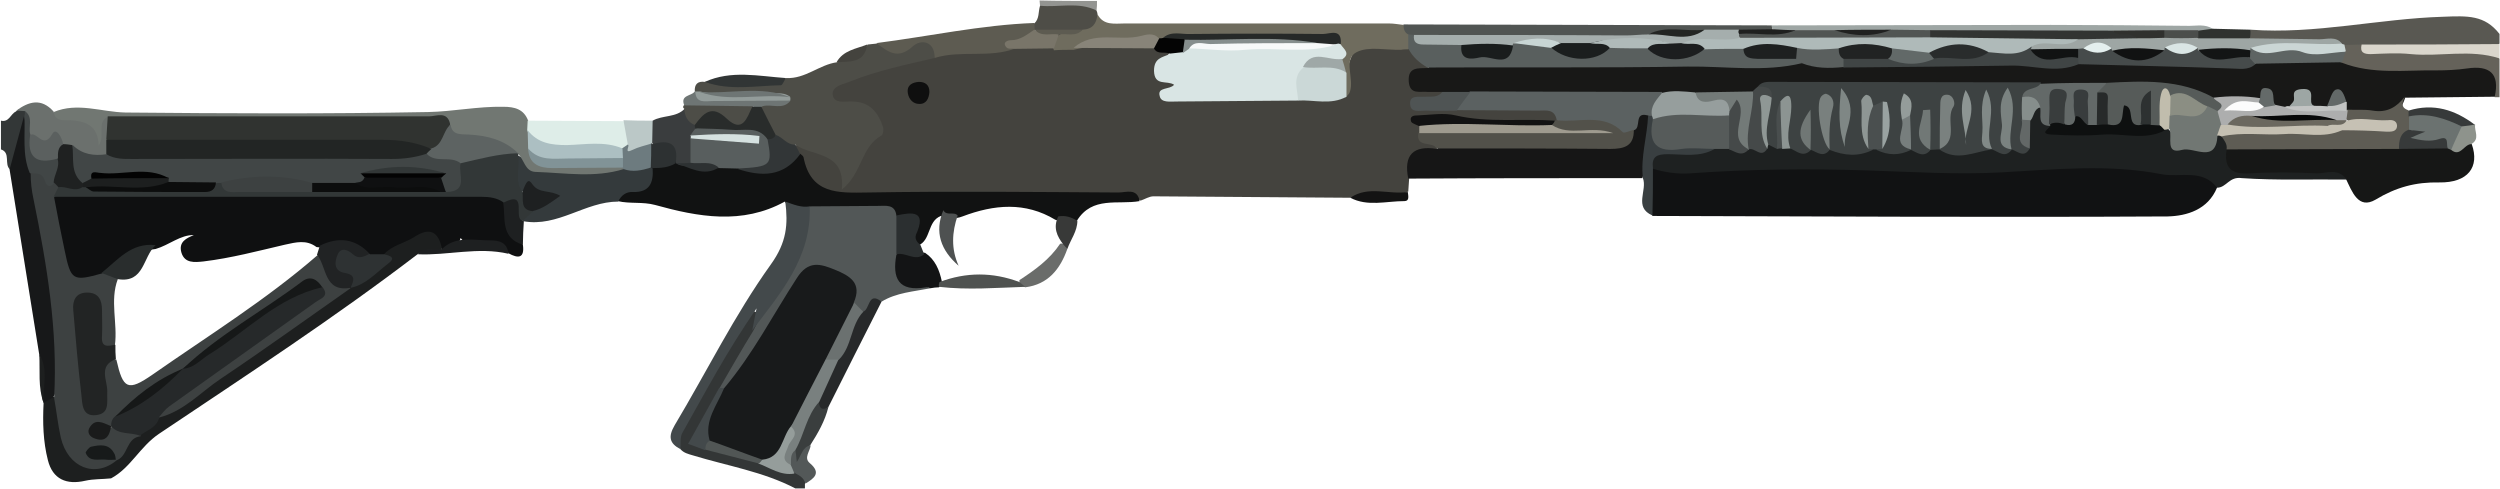 <?xml version="1.0" encoding="utf-8"?>
<!-- Generator: Adobe Illustrator 25.0.0, SVG Export Plug-In . SVG Version: 6.00 Build 0)  -->
<svg version="1.1" xmlns="http://www.w3.org/2000/svg" xmlns:xlink="http://www.w3.org/1999/xlink" x="0px" y="0px"
	 viewBox="0 0 522.1 102.1" style="enable-background:new 0 0 522.1 102.1;" xml:space="preserve">
<style type="text/css">
	.st0{display:none;}
	.st1{display:inline;stroke:#FFFFFF;stroke-miterlimit:10;}
	.st2{fill:#595852;}
	.st3{fill:#65625A;}
	.st4{fill:#333636;}
	.st5{fill:#DAD6CC;}
	.st6{fill:#333737;}
	.st7{fill:#939491;}
	.st8{fill:#44433E;}
	.st9{fill:#111213;}
	.st10{fill:#181817;}
	.st11{fill:#1E2121;}
	.st12{fill:#111212;}
	.st13{fill:#525757;}
	.st14{fill:#161716;}
	.st15{fill:#161616;}
	.st16{fill:#5E5C54;}
	.st17{fill:#27292A;}
	.st18{fill:#131415;}
	.st19{fill:#393F41;}
	.st20{fill:#3A3E3E;}
	.st21{fill:#373A3A;}
	.st22{fill:#131313;}
	.st23{fill:#535858;}
	.st24{fill:#8E938C;}
	.st25{fill:#6A6C6A;}
	.st26{fill:#4F5250;}
	.st27{fill:#383938;}
	.st28{fill:#0F1011;}
	.st29{fill:#1D1F1F;}
	.st30{fill:#43494B;}
	.st31{fill:#343A3C;}
	.st32{fill:#1E2021;}
	.st33{fill:#4D4D47;}
	.st34{fill:#717772;}
	.st35{fill:#5D5B51;}
	.st36{fill:#DEEDE8;}
	.st37{fill:#6B706D;}
	.st38{fill:#3A3D3E;}
	.st39{fill:#4E4D47;}
	.st40{fill:#313535;}
	.st41{fill:#BBC8C7;}
	.st42{fill:#6E7574;}
	.st43{fill:#6F6C5E;}
	.st44{fill:#515553;}
	.st45{fill:#9EA6A4;}
	.st46{fill:#2F322F;}
	.st47{fill:#171819;}
	.st48{fill:#CBD6D5;}
	.st49{fill:#5E6463;}
	.st50{fill:#959D9B;}
	.st51{fill:#515655;}
	.st52{fill:#414646;}
	.st53{fill:#D9E5E4;}
	.st54{fill:#595F5E;}
	.st55{fill:#5B6161;}
	.st56{fill:#52514A;}
	.st57{fill:#9F9B8F;}
	.st58{fill:#CBD8D7;}
	.st59{fill:#121212;}
	.st60{fill:#323637;}
	.st61{fill:#888479;}
	.st62{fill:#4F5454;}
	.st63{fill:#797569;}
	.st64{fill:#0F0F0F;}
	.st65{fill:#040404;}
	.st66{fill:#3D4242;}
	.st67{fill:#565B59;}
	.st68{fill:#404545;}
	.st69{fill:#464B4B;}
	.st70{fill:#636968;}
	.st71{fill:#969E9D;}
	.st72{fill:#ADAEAE;}
	.st73{fill:#737A78;}
	.st74{fill:#454949;}
	.st75{fill:#5A5F5E;}
	.st76{fill:#9DA6A4;}
	.st77{fill:#C2C4C3;}
	.st78{fill:#646A69;}
	.st79{fill:#565B5A;}
	.st80{fill:#717773;}
	.st81{fill:#0E1010;}
	.st82{fill:#C5C0B2;}
	.st83{fill:#4A4F4F;}
	.st84{fill:#8C9492;}
	.st85{fill:#8F9795;}
	.st86{fill:#C1BDAD;}
	.st87{fill:#868E8C;}
	.st88{fill:#636867;}
	.st89{fill:#494E4E;}
	.st90{fill:#585E5E;}
	.st91{fill:#2B2F30;}
	.st92{fill:#4E5151;}
	.st93{fill:#2D3132;}
	.st94{fill:#181A1B;}
	.st95{fill:#6B7170;}
	.st96{fill:#6B7270;}
	.st97{fill:#C6C1B4;}
	.st98{fill:#79807F;}
	.st99{fill:#3D4141;}
	.st100{fill:#323737;}
	.st101{fill:#2E3233;}
	.st102{fill:#212324;}
	.st103{fill:#292D2D;}
	.st104{fill:#26292A;}
	.st105{fill:#6D7B7F;}
	.st106{fill:#292C2B;}
	.st107{fill:#939C9A;}
	.st108{fill:#303330;}
	.st109{fill:#5D6362;}
	.st110{fill:#ACBFC2;}
	.st111{fill:#819397;}
	.st112{fill:#222524;}
	.st113{fill:#1F2121;}
	.st114{fill:#5B605F;}
	.st115{fill:#D5E1E0;}
	.st116{fill:#262928;}
	.st117{fill:#9FA8A7;}
	.st118{fill:#A5AEAD;}
	.st119{fill:#1F201F;}
	.st120{fill:#232523;}
	.st121{fill:#323432;}
	.st122{fill:#30312E;}
	.st123{fill:#4B4E4B;}
	.st124{fill:#202120;}
	.st125{fill:#AFBAB9;}
	.st126{fill:#131515;}
	.st127{fill:#111313;}
	.st128{fill:#DAE6E5;}
	.st129{fill:#E4EFEE;}
	.st130{fill:#F7F9F9;}
	.st131{fill:#868E8D;}
	.st132{fill:#1C1E1F;}
	.st133{fill:#1B1E1E;}
	.st134{fill:#1A1D1D;}
	.st135{fill:#1E2020;}
	.st136{fill:#C8D5D4;}
	.st137{fill:#79807E;}
	.st138{fill:#7F8785;}
	.st139{fill:#7A8280;}
	.st140{fill:#7A817F;}
	.st141{fill:#818987;}
	.st142{fill:#8E9694;}
	.st143{fill:#8D9593;}
	.st144{fill:#707775;}
	.st145{fill:#717876;}
	.st146{fill:#99A2A1;}
	.st147{fill:#777E7D;}
	.st148{fill:#949C9A;}
	.st149{fill:#8B8E83;}
	.st150{fill:#2D3131;}
	.st151{fill:#272A2A;}
	.st152{fill:#292C2C;}
	.st153{fill:#212323;}
	.st154{fill:#626968;}
	.st155{fill:#393D3D;}
	.st156{fill:#383C3D;}
	.st157{fill:#6B685F;}
	.st158{fill:#080909;}
	.st159{fill:#FCFCFC;}
	.st160{fill:#222424;}
	.st161{fill:#161818;}
	.st162{fill:#171A1A;}
	.st163{fill:#1A1B1B;}
	.st164{fill:#0C0D0D;}
	.st165{fill:#030303;}
</style>
<g id="Camada_2" class="st0">
	<rect x="-278.9" y="-111.9" class="st1" width="978" height="327"/>
</g>
<g id="Camada_1">
	<g>
		<path class="st2" d="M470,6.2c13.5,1,26.8-2.3,40.2-2.7c5.1-0.2,8.7-0.4,11.8,3.6c0,0.7,0,1.3,0,2c-1.8,1.6-4,1.4-6.1,1.4
			c-7.3,0-14.6,0-21.9,0c-1.2,0-2.5,0.1-3.7-0.2c-0.6-0.1-1.2-0.2-1.8-0.3c-4-1-8.1-0.3-12.1-0.5c-2.1-0.1-4.3,0.3-6.2-0.9
			C469.5,7.9,469.4,7.1,470,6.2z"/>
		<path class="st3" d="M489.6,9.4c1.2,0,2.3-0.1,3.5-0.1c5,2.1,10.1,0.4,15.2,0.9c3,0.3,6,0.1,9,0.1c1.9,0,3.7,0,4.7,2
			c0,2.7,0,5.3,0,8c-0.3,0-0.7,0-1,0c-1.3-4.3-4.5-5.1-8.5-4.6c-6.1,0.7-12.3,0.6-18.4,0c-1.7-0.2-3.3-0.1-4.7-1.4
			c-0.8-0.8-0.9-1.8-0.6-2.8C488.9,10.6,489.2,10,489.6,9.4z"/>
		<path class="st4" d="M166.1,102c-6.7-3.5-14.2-4.7-21.4-6.9c-1-0.3-1.9-0.5-2.6-1.3c-1-1.7-1-3.4,0.1-5.1
			c4.1-7,7.9-14.2,12.3-21.1c0.8-1.2,1.5-3.2,3.2-2.5c1.8,0.7,0.8,2.6,0.5,4c-2.3,4.2-4.1,8.7-7,12.6c-3,3.2-3.2,8.4-7.2,11
			c1.3-0.8,2.6-0.2,3.9,0.1c3.5,1,7,2,10.5,3c2.6,0.8,5.1,2,7.8,2.4c1.2,0.6,2.3,1.3,1.9,2.9c0,0.3,0,0.6,0,0.9
			C167.5,102,166.8,102,166.1,102z"/>
		<path class="st5" d="M522,12.2c-6.1-2-12.4-0.3-18.5-0.9c-2.8-0.3-5.6-0.1-8.4,0c-1.4,0-2.3-0.3-1.9-2c9.6,0,19.2,0,28.8-0.1
			C522,10.2,522,11.2,522,12.2z"/>
		<path class="st6" d="M2.1,35.4c-1.3-1.1,0.2-3.5-1.9-4.2c0-2,0-4,0-6c1.7,0.4,2-1.4,3.1-1.9c0.7-0.7,1.4-0.6,2.1-0.1
			c0.2,0.5,0.3,1,0.3,1.5C5.5,28.5,4.7,32.2,2.1,35.4z"/>
		<path class="st7" d="M229.1,0.2c0,0.7,0,1.3-0.1,2c-4,0.6-8,1.2-11.8-1c0-0.4-0.1-0.7-0.1-1.1C221.1,0.2,225.1,0.2,229.1,0.2z"/>
		<path class="st8" d="M282,41.3c-13.7-0.1-27.4-0.2-41.1-0.3c-0.9,0-1.8,0.6-2.7,0.9c-2-1.3-4.2-0.9-6.3-0.8
			c-17.5,0.8-35.1,0-52.6,0.6c-6.6,0.2-11-1.3-12.5-8.1c-0.5-1-0.9-2-0.8-3.2c3.4-1.2,8.8,1.2,11.9,5.4c0.6-2.8,1-5.2,3.9-6.6
			c2-1,1.5-3.1,0.2-4.7c-0.9-1.1-2.1-1.6-3.4-1.9c-2-0.4-5,0-5.2-2.8s2.8-3.5,4.8-4.3c5.8-2.2,11.8-3.6,17.9-4.7
			c5.4-1.6,11-0.4,16.4-1.7c2.6-0.5,5.2-0.4,7.8-0.4c1.5,0,2.9-0.1,4.4,0c5.3,0.3,10.7-0.4,16,0.3c1.3,0.4,2.7,0.8,3.7,1.8
			c-2.6,3.2,3,5.5,1.2,8.7c-0.1,0.1,1.4,0.3,2.2,0.3c7.9,0,15.8,0,23.7,0c2.9-0.3,6.1,0.9,8.7-1.5c0.2-0.7,0.1,0.2,0.2-0.4
			C283,8,283.1,8,293.7,9.1c2.3,0.9,3.9,2.5,4.9,4.7c-5.7,5.4,2.3,3.3,2.9,5.3c-0.1,2.2-2,1.8-3.6,2.5c2.7,0.4,5,0,7.4,0.1
			c4.9-0.2,9.8-0.2,14.7-0.1c2.1,0,4.4-0.2,5.6,2.1c0.1,0.6,0,1.1-0.3,1.6c-5.9,2.1-12,1.2-18.1,0.6c-3.3-0.3-6.5-1.1-9.6,0.2
			c-0.2,0.6-0.1,1.2,0.1,1.7c0.4,1.5,3.5,1.3,2.2,3.7c-3.5,0.3-4.4,3.1-5.6,5.6c-0.1,1-0.1,1.9-0.2,2.9
			C290.1,42.1,285.9,40.5,282,41.3z"/>
		<path class="st9" d="M463,39.2c-1.9,4.6-6.3,5.9-10.3,6c-35.9,0.2-71.7,0-107.6-0.1c-1.6-3.1-1.1-6.3-0.6-9.5
			c0.6-1,1.6-1.1,2.6-1.1c22.9-0.3,45.9-0.7,68.8,0c4.9,0.2,10-0.4,14.9-0.6c9.7-0.5,19.3,0.6,28.8,2.2
			C461.3,36.2,463.4,36.5,463,39.2z"/>
		<path class="st10" d="M301.1,19.2c-1,0-2,0-2.9,0c-1.6-0.2-3.8,0.7-4-2.2c-0.2-3.1,2-2.7,4-2.8c1.7-1.7,3.9-1.6,6.1-1.5
			c22.1,0.1,44.2-0.1,66.2,0.1c1.7,0,3.3,0.1,4.9-0.4c3.3-0.4,6.6,0.6,9.9,0.4c11.6,0,23.2,0.2,34.8-0.5c4.6-0.3,9.2,1.3,13.8,0
			c10.1,0.5,20.3,0.2,30.5,0.6c2.5,0.1,4.9,0.1,7.3-0.8c5.8,0.1,11.7-1.5,17.4,1c6.4,2.5,13.2,1.5,19.7,1.6c2.1,0,4.3-0.1,6.4-0.4
			c4.7-0.7,6.9,1,5.8,5.9c-6.2,0.1-12.5,0.1-18.7,0.2c-1.9,6-6.7,3.9-10.7,3.9c-0.5-0.1-1-0.3-1.4-0.6c-0.6-0.4-1-1-1.2-1.7
			c-1.7-2.5-2,1-3.1,0.7c-0.9,0.3-1.8,0.3-2.7-0.1c-1.4-0.7-1.6-2.5-2.9-3.3c-0.8,0.9-0.7,2.4-1.9,3.1c-0.4,0.2-0.9,0.4-1.3,0.5
			c-0.7,0-1.4-0.1-2-0.5c-1-0.9-1.3-2.1-1-3.4c-1.1,0.6-1.7,1.9-3.1,2.1c-3,0.5-6,0.4-9,0.1c-7.1-3.2-14.7-2.8-22.2-2.7
			c-4.6,0-9.2,0-13.8,0.1c-18.2-0.1-36.4,0.1-54.6,0c-1,0-2,0.1-2.9,0.4c-0.8,0.4-1.6,0.8-2.5,1.1c-3.9,0.8-7.8,0.3-11.8,0.5
			c-2.5,0.1-4.9,0.2-7.4,0c-13.1,0.2-26.1,0.1-39.2,0.1C305.3,20.3,302.9,21.1,301.1,19.2z"/>
		<path class="st11" d="M463,39.2c-3-4-7.7-2.1-11.5-2.8c-11.1-2.2-22.3-1-33.6-0.4c-9.2,0.5-18.4-0.1-27.6-0.4
			c-12.4-0.4-24.9-0.3-37.3,0.6c-2.7,0.2-5.3-0.2-7.9-1c-1.8-3.1,0.3-3.8,2.7-4c3.1-0.3,6.3-0.2,9.4-0.7c0.9-0.2,1.9-0.3,2.9-0.3
			c1.5,0.1,2.9,0.8,4.4,0.5c0.4-0.1,0.8-0.1,1.2-0.2c0.8,0,1.5,0,2.3-0.2c0.3-0.2,0.7-0.3,1.1-0.4c0.8-0.1,1.5,0.1,2.3,0.2
			c0.4,0,0.8,0.1,1.2,0.1c0.6,0,1.2,0.1,1.8,0.2c1,0.2,2,0.5,3,0.3c0.4-0.1,0.8-0.1,1.3,0c1,0.1,2.1,0.2,3.1,0
			c0.4-0.1,0.9-0.1,1.3,0c2.6,0.4,5.1,0.5,7.7,0c0.4-0.1,0.9-0.1,1.3,0c2,0.3,4,0.1,6,0.1c0.4-0.1,0.8-0.1,1.3-0.1
			c1,0.1,2,0.3,3,0.1c0.4-0.1,0.8-0.2,1.2-0.2c0.4,0,0.8,0,1.3,0.1c0.4,0.1,0.8,0.2,1.2,0.4c3,0.7,6-0.5,9.1-0.2
			c0.4-0.1,0.8-0.1,1.3-0.1c1,0.1,2,0.3,3.1,0.1c0.4-0.1,0.8-0.1,1.3-0.1c0.8,0,1.7,0,1.9-1c0.3-1.5,0-3.1,0.4-4.6
			c0.5-1.4,0.9-2.8,2.7-3c1.5,0.9,1.5,2.9,2.5,4.1c7.7,1.6,15.4,0.6,23.1,0.5c0.5,0,1,0,1.4,0.2c3.2,4.1,5.3,4.4,10.3,1.1
			c0.5-0.1,1,0,1.5,0.3c1.1,0.9,1.5,2.2,1.8,3.5c0.7,3,3.1,2.9,5.5,3c4.6,0.1,9.2-0.2,13.8,0.1c1.7,0.1,4.2-0.5,4.3,2.5
			c-7.3-0.1-14.7,0.2-21.9-0.3C465.5,36.8,465,39.2,463,39.2z"/>
		<path class="st12" d="M167.1,32.1c0.2,0.2,0.6,0.4,0.7,0.7c1.5,7.8,7.2,7.5,13.4,7.4c17.5-0.3,35-0.1,52.4,0c1.6,0,3.9-1,4.4,1.8
			c-4.5,0.8-9.9-1.1-13.1,4.1c-1.5,0.7-3,0.2-4.5-0.2c-6.3-3.8-12.8-3.2-19.4-0.7c-1.5,0.6-3,0.4-4.5-0.1c-2.9,1.1-2,5.1-4.8,6.2
			c-0.7-0.1-1.4-0.6-1.3-1.2c0.5-3.5-1.7-4.4-4.4-4.8c-5.5-1.7-11.2-0.4-16.8-0.9c-2.1,0-4.1-0.3-5.3-2.3
			c-8.9,4.9-18.1,3.2-27.1,0.7c-2.6-0.7-5.2-0.2-7.8-0.8c-0.5-2.1,1.1-2.9,2.5-2.9c2.8-0.1,3.5-1.9,4.1-3.9c1.2-1.3,2.9-1.4,4.6-1.7
			c0.5,0,0.9,0,1.4,0.1c2.9,0.2,5.7,1.7,8.7,0.6c1.2-0.3,2.3-0.2,3.5,0C158.7,35.8,162.9,34.1,167.1,32.1z"/>
		<path class="st13" d="M169.1,43.1c4.8,0,9.5-0.1,14.3-0.1c1.6,0,3.5-0.4,3.8,2c1.7,2.3,1.4,4.9,1.3,7.5c-1.5,5.1,2.7,6,5.8,7.7
			c-3.5,0.7-7.1,0.9-10.2,2.8c-1.8,0-2.1,2.5-4,2.3c-1.2-0.4-2-1.3-2.4-2.4c0-3.7-2.3-5.1-5.5-6s-4.5,1.3-5.8,3.4
			c-3.4,5.5-7,10.8-10.3,16.3c-1.2,1.9-2.1,4.2-4.6,4.9c-0.5,0-0.9-0.2-1.2-0.5c2.3-4,4.6-8,7-11.9c2.7-5.2,5.4-10.5,8.9-15.4
			c1.1-1.5,1.3-3.3,1.2-5.2C167.2,46.5,167.6,44.6,169.1,43.1z"/>
		<path class="st14" d="M489.9,37.3c-1.7-2.2-4-1.1-6-1.1c-4.6-0.2-9.3-0.3-13.9,0c-4,0.3-5.6-1.1-5-5c1.9-1.7,4.3-1.5,6.6-1.5
			c9.4,0,18.8,0.1,28.2-0.3c3.4,0.2,6.7,0.5,10.1,0.6c0.5,0,0.9,0.1,1.4,0.2c1.6,0.9,3.2-1,4.9-0.1c1.7,4.8-0.8,8.1-6.8,8
			c-4.9-0.1-9,1-13.3,3.6C492.5,43.8,491.2,40,489.9,37.3z"/>
		<path class="st15" d="M294.1,37.3c-1-4.9,1-7,6-6.2c1.8-1.7,4-1.4,6.1-1.4c9.4,0,18.8,0,28.2-0.1c2,0,4.5,0.6,5.4-2.2
			c1.5-1.3,0.8-6.3,5.1-3c0.7,4.5-0.7,8.6-1.9,12.8C326.7,37.2,310.4,37.2,294.1,37.3z"/>
		<path class="st16" d="M501,31.1c-12,0-24,0.1-36,0.1c0.2-1.1-0.5-1.9-1.1-2.8c1.5-2.1,3.8-1.6,5.9-1.7c6-0.2,11.9,0.2,17.8-0.3
			c2.6-0.8,5.2-0.2,7.9-0.4c-2-0.1-4,0.2-5.7-1.2c-0.3-0.7-0.3-1.4,0.4-1.9c1.8,0.1,3.6-0.1,5.3,0.2c3,0.5,5-0.7,6.7-2.9
			c-0.4,1.1-1,2.2,0.7,2.8c0.4,0.3,0.7,0.7,0.8,1.2c0.3,1,0.2,1.9-0.2,2.8C503,28.5,501.8,29.7,501,31.1z"/>
		<path class="st17" d="M180.2,65.1c1.5-0.3,1-4.4,3.9-2.1c-3.7,7.3-7.4,14.6-11.1,22c-1.8,2.1-2.4,0.8-2.8-1
			c0.2-3.6,2.5-6.4,3.9-9.5C176.7,71.7,175.8,66.7,180.2,65.1z"/>
		<path class="st18" d="M194.3,60.2c-0.3-0.1-0.7-0.3-0.9-0.2c-5.8,1-7.1-1.9-6.2-6.8c1.9-1.7,4-0.5,6-0.4c2.1,1.4,3,3.6,3.5,6
			c0,0.5-0.3,0.9-0.6,1.2C195.5,60,194.9,60.1,194.3,60.2z"/>
		<path class="st19" d="M343.1,37.2c-0.5-4.4,0.9-8.7,1.1-13.1c0.5-0.3,1-0.2,1.4,0.3c0.3,0.4,0.5,0.9,0.7,1.4c0.2,3.1,2.1,4,4.9,4
			c2.4,0,4.9-0.6,6.9,1.3c-3.1,1.8-6.5,1.1-9.8,1.1c-2.3,0-3.4,0.5-3.1,2.9c0,3.3,0,6.6-0.1,9.9C341.1,43.3,344.1,39.7,343.1,37.2z"
			/>
		<path class="st20" d="M171,83.9c0.1,1.4,0.7,1.9,2,1.1c-0.7,2.9-2.2,5.5-3.8,8c-0.5,0.4-0.8,1-1.2,1.5c-0.6,0.8,0,2.7-1.8,2.3
			c-1.3-0.3-1.2-1.7-1.3-2.8C166.9,90.6,166.2,85.6,171,83.9z"/>
		<path class="st21" d="M503,24.3c0-0.4,0-0.8,0-1.2c5.2-1.6,9.7-0.2,13.9,3c-0.8,0.9-1.8,1.2-3,1.2C510.3,26.1,506.5,25.9,503,24.3
			z"/>
		<path class="st22" d="M282,41.3c3.8-2.6,8-0.6,12-1.2c0.1,0.8,0.4,1.9-0.7,1.9C289.5,42,285.6,43.2,282,41.3z"/>
		<path class="st23" d="M166.1,93.9c0.1,0.7,0.2,1.5,0.3,2.6c1-1.5,1.2-3.2,2.9-3.5c-0.1,1.2-1.5,2.6-0.2,3.7
			c2.5,2.1,0.9,3.2-0.9,4.3c-0.3-1.2-1.2-1.7-2.2-2.2c-0.9-0.5-1.6-1.2-1.7-2.3C164.3,95.3,164.2,94,166.1,93.9z"/>
		<path class="st24" d="M514.1,26.4c0.9-0.1,1.9-0.2,2.8-0.4c-0.2,1.4,1.1,3-0.8,4.1c-1.5,0-2.3,2.8-4.2,1.2
			C510.8,28.8,511.7,27.3,514.1,26.4z"/>
		<path class="st25" d="M222.9,52c-1.5,4.2-4,7.4-8.8,8c-0.6-0.3-1.3-0.6-1.2-1.5c3.2-2.1,6.3-4.3,8.5-7.6
			C222.3,50.7,222.6,51.3,222.9,52z"/>
		<path class="st26" d="M212.9,58.9c0.4,0.3,0.8,0.7,1.2,1c-6,0.2-12,0.7-18,0c-0.1-0.3,0-0.7,0.1-1
			C201.8,56.8,207.3,56.8,212.9,58.9z"/>
		<path class="st27" d="M222.9,52c-0.3-0.3-0.5-0.6-0.8-0.9c-1.4-1.8-2.2-3.6-1.1-5.9c1.5-0.3,2.8,0.2,4,0.9
			C225,48.3,223.6,50,222.9,52z"/>
		<path class="st28" d="M109.2,51.1c0.4,2.9-1,2.9-3,1.8c-2.5-3.8-7.4,0.2-10-3.2c-0.6,1.6-0.8,3.5-3.3,2.9c-4.7-5.1-8.5,0-12.7,1.2
			c-0.9,0.3-1.9,0.3-2.8,0c-3.4-2.8-7.5-1.7-11.3-2.2c-2.1-1.6-4.3-1-6.6-0.5c-5.6,1.3-11.2,2.8-17,3.5c-1.9,0.2-3.9,0.4-4.6-1.8
			c-0.7-2.3,1.1-3.1,2.6-3.7c-2.8-0.1-5.2,2.1-8,2.9c-4.8,0.5-7.9,4.1-11.9,6.2c-5.5,1.4-6.9,0.6-8.3-4.6c-0.7-2.7-1.3-5.5-1.7-8.3
			c-0.3-1.7-0.9-3.7,1.1-5c1.9-0.8,3.9-0.6,5.9-0.6c26.9-0.1,53.8,0.2,80.8-0.2c1.8,0,3.7,0.1,5.4,0.8c1.6,0.8,2.7,2.1,2.6,3.9
			C106.5,46.9,107.7,49,109.2,51.1z"/>
		<path class="st29" d="M80.2,53.1c1.7-1.9,4.3-2.3,6.3-3.6c3.2-2.1,5.1-1.2,5.8,2.5c-1.5,1.5-3.6-0.1-5.1,1.1
			c-17.4,13.3-35.8,25.3-54,37.5c-4,2.7-5.9,7.1-10,9.3c-1.8,0.2-3.6,0.1-5.4,0.5c-3.9,0.9-6.8-0.3-7.8-4.3c-1-3.9-1.1-7.9-0.9-11.9
			c0.4-1.1,1.1-1.6,2.3-1.3c1.9,2.1,1.8,4.8,2.3,7.3c1.1,5.1,4.1,6.9,9.1,5.7c0.3-0.3,0.7-0.6,1-0.9c1.5-1.8,2.4-4.2,4.9-5.1
			c1.8-0.9,3.2-2.3,4.6-3.6c10.2-6.5,20-13.6,29.9-20.6c3.1-2.2,6.4-4.1,9.6-6.2C75.3,57.6,78.8,56.6,80.2,53.1z"/>
		<path class="st30" d="M169.1,43.1c0.4,10.7-6.1,18.1-12,25.9c0.2-1.1,0.4-2.1,0.9-4.6c-6.3,9.1-10.8,17.7-15.5,26
			c-0.5,0.9-0.3,2.2-0.4,3.4c-2.3-1.2-2.6-2.6-1.2-5c6.7-11.2,12.5-23,20.1-33.6c3.3-4.6,3.6-8.3,3-13.1
			C165.7,42.7,167.3,43.4,169.1,43.1z"/>
		<path class="st31" d="M136.3,35.2c0.2,2.9-0.6,5-4.1,4.9c-1.4-0.1-2.5,0.7-3.1,2c-6.9,0-12.6,5.4-19.8,4.1
			c-0.1-0.2-0.3-0.4-0.4-0.6c0.3-1.3,1.3-1.8,2.3-2.5c0.7-0.5,1.5-0.8,2.1-1.4c-1.2-2.5-3.5-1.4-5.4-1.8c-1.6-2.5-1.6-5-0.1-7.6
			c6.7,3.5,13.9,2.2,21,2.2c2.3,0,4.7-0.5,7,0.1C136,34.9,136.2,35.1,136.3,35.2z"/>
		<path class="st32" d="M87.2,53.1c1.4-1.7,3.4-0.7,5.1-1.1c2.9-2.8,6.6-1.8,10-1.8c2,0,3.6,0.4,3.9,2.8
			C99.8,51.5,93.5,53.4,87.2,53.1z"/>
		<path class="st32" d="M109.2,51.1c-4.7-1.4-3.6-5.5-4.1-8.8c0.4-1.3,1.4-2,2.6-1.5c2.3,1.1,1.1,3.4,1.4,5.2l0.3,0.2
			C109.3,47.8,109.2,49.5,109.2,51.1z"/>
		<path class="st33" d="M195.2,12.1c-5.9,1.4-11.9,2.6-17.6,4.9c-1.4,0.6-3.9,0.9-3.7,2.8c0.3,2,2.7,1.3,4.2,1.4
			c3.6,0.1,5.3,2.3,6.3,5.3c0.2,0.5,0,1.7-0.3,1.8c-4.3,2.3-4,7.9-8.3,11.3c0.8-8.1-6.1-6.8-9.7-9.4c-2,1.3-3.3-0.3-4.7-1.2
			c-1.6-1.9-2.7-4.1-2.6-6.7c0.9-1.2,2.2-1.1,3.4-1.3c-0.1,0-0.1-0.4-0.1-0.4l-0.4-0.1c-4.9,0-9.8,0.3-14.7-0.2
			c-0.5-0.1-1-0.3-1.4-0.6c-0.2-0.2-0.4-0.4-0.5-0.6c-0.1-1.5,0.6-2.2,2.1-2c5.6-0.5,11.4,0.9,17-0.8c4,0.2,6.9-2.8,10.6-3.3
			c2.2-1.1,4.9-1.4,6.4-3.7c0.6-0.1,1.3-0.1,1.9-0.2c3.1,0.9,6.1,0.1,9.2-0.4C194.8,8.3,196.8,8.8,195.2,12.1z"/>
		<path class="st34" d="M130.3,35.3c-6.1,1.9-12.3,0.8-18.5,0.6c-2.2-0.1-2.3-2.6-3.6-3.7c-0.3,0-0.5,0-0.8,0
			c-3.1-1.4-6.4-2.5-9.8-2.7c-2.3-0.1-3.9-1.4-5.4-2.9c-1.6-0.7-3.2-0.8-4.9-0.8c-20.1,0-40.2,0-60.4,0c-0.8,0-1.7,0.1-2.5,0.3
			c-2.6,0.7-1.4,3.9-3.7,5.3c-2-2.8-4.6-5-8.3-5.4c-1.2-0.1-2-1.2-1.2-2.6c5-2.1,10,0,15,0.1c21.1,0.2,42.1,0.3,63.2-0.1
			c5.2-0.1,10.4-1.2,15.7-1.1c2.4,0,4.3,0.5,5.2,2.9c0.5,0.6,0.9,1.3,1,2.1c0.2,1.3,0.2,2.5,0.4,3.8c0.7,2.8,2.9,2.7,5.1,2.8
			c4.1,0.2,8.3-0.5,12.3,0.5C129.6,34.5,130,34.8,130.3,35.3z"/>
		<path class="st35" d="M195.2,12.1c0-3.7-3-3.9-4.6-2.4c-3.2,2.9-5.2,1-7.6-0.7c11-1.4,21.9-3.8,33-4.2c0.3,0.4,0.4,0.8,0.3,1.3
			c-0.9,2.1-2.6,2.8-4.7,2.9c-0.2,0-0.9-0.2-0.7,0.3c0.1,0.3,0.8,0.4,1.2,0.8C206.6,12.2,200.7,10.4,195.2,12.1z"/>
		<path class="st36" d="M110.1,27.2c0-0.7,0.1-1.4,0.1-2c6.7,0,13.4,0.1,20,0.1c1.5,1.4,2.2,3.1,1.2,5.1c-0.5,0.7-1.2,1.2-2.1,1.3
			c-4-0.2-8-0.3-11.9-0.1C114,31.7,111.4,30.7,110.1,27.2z"/>
		<path class="st37" d="M11.2,23.3c0.3,2.1,2,1.8,3.4,1.8c3.2,0.2,5.9,1,6,5.3c1.5-2.2-0.6-4.8,2-6.1c1.1,1.4,1,3,1,4.6
			c0,1.1-0.1,2.1-0.5,3.1c-2.9,2.9-5.5,1-8.2-0.4c-0.6-0.3-1.2-0.7-1.8-1.1c-2.2-1.5-5.7,0.6-7.4-2.6c-1-1.5,0.5-3.2-0.5-4.7
			c-0.6,0-1.2-0.1-1.8-0.1C6,21.2,8.6,20.4,11.2,23.3z"/>
		<path class="st38" d="M136.3,25.2c2.1-1.2,4.9-0.6,6.7-2.5c1.3,0.6,1.8,1.8,2.5,2.9c0.2,0.4,0.2,0.8,0.2,1.3
			c-0.1,0.7-0.2,1.3-0.2,2c0,0.5,0,0.9,0,1.4c-0.1,1.5,0,3-1.3,4.1c-1,0.2-2,0.4-3-0.3l0,0c-0.8-2.8-3.9-2.9-5.6-4.7
			C134.9,27.9,134.9,26.4,136.3,25.2z"/>
		<path class="st39" d="M216.1,6.2c0-0.4-0.1-0.9-0.1-1.3c1.1-1,0.8-2.4,1.2-3.7c3.9,0.4,8-0.9,11.8,1c0.1,0.3,0.2,0.5,0.2,0.8
			c0.9,2.8-0.8,3.7-3,4.3c-3.2,0.1-6.4,0.7-9.5-0.5C216.5,6.6,216.3,6.4,216.1,6.2z"/>
		<path class="st33" d="M145.1,26.1c-1.5-0.6-2.1-1.8-2.2-3.4c-0.3-0.2-0.3-0.4-0.1-0.7c4.1-2.2,8.5-1.2,12.8-1
			c2.5,0.9,2,2.6,1.1,4.3c-1,1.8-2.8,1.9-4.2,1C150,24.8,147.7,25.1,145.1,26.1z"/>
		<path class="st40" d="M164.1,16.3c-0.3,0.5-0.7,1.5-1,1.5c-5.3,0.1-10.7,1.2-15.9-0.7C152.7,14.6,158.4,15.9,164.1,16.3z"/>
		<path class="st41" d="M136.3,25.2c0,1.6-0.1,3.3-0.1,4.9c-0.1,0.2-0.3,0.4-0.4,0.5c-0.8,0.7-2,1-2.8,1.7c-0.6,0.5-1.2,1.3-2,0.4
			c-0.7-0.8-0.5-1.7,0.1-2.6c-0.3-1.7-0.6-3.3-0.9-5C132.3,25.2,134.3,25.2,136.3,25.2z"/>
		<path class="st42" d="M157.2,22.2c-4.8-0.1-9.6-0.1-14.3-0.2c-0.9-2.2,1.5-1.9,2.2-2.9h0.1c2.7,1.9,5.8,0.7,8.7,1
			c3.7,0.4,7.6-0.9,11.2,0.9c-1.6,2.1-4,0.6-5.9,1.2C158.5,22.8,157.8,22.8,157.2,22.2z"/>
		<path class="st8" d="M181.1,9.3c-0.5,4-3.7,3.5-6.4,3.7C176.1,10.5,178.8,10.2,181.1,9.3z"/>
		<path class="st43" d="M226.1,6.2c2.1-0.1,2.9-1.3,3.1-3.2c1.3,2.4,3.6,1.9,5.7,1.9c18.4,0,36.8,0,55.2,0c1,0,2,0.2,3,0.3
			c0.6,0.7,1.4,1.3,1.7,2.4c0.2,1,0.1,2-0.7,2.7c-0.5,0-1,0-1.5,0.1c-3.1,0.1-6.8-0.8-9.3,0.5c-2.9,1.5-0.4,5.5-1.4,8.3
			c-0.1,0.4-0.6,0.8-0.9,1.2c-1.2-1.1-1.2-2.6-1.3-4.1c0-1.1-0.2-2.3-0.3-3.4c0.1-1.3,0.1-2.6-1-3.6c-11.5-1-22.9-0.5-34.4-0.2
			c-0.5,0.1-1,0.2-1.5,0.2c-6.1-0.3-12.3-0.3-18.3,1.1c-1.4,0-2.8,0-4.1,0.1c-0.6-1.4-0.1-2.4,1.1-3.2
			C222.8,6.3,224.6,7.2,226.1,6.2z"/>
		<path class="st44" d="M294.1,7.2c-0.8-0.4-1-1.2-1-2.1c25.6,0.1,51.2,0.1,76.9,0.2c0.3,0.6,0.2,1.1-0.4,1.4
			c-2.2,1.1-4.5,0.6-6.8,0.8c-2.3,0-4.6,0-6.9,0c-4.1,0.2-8.3-0.5-12.4,0.8c-15.9,0.3-31.8,0.6-47.8-0.1
			C295.1,7.9,294.6,7.6,294.1,7.2z"/>
		<path class="st45" d="M370.2,6c-0.1-0.2-0.2-0.5-0.3-0.7c19.5,0,38.9-0.1,58.4-0.1c9.6,0,19.3,0.1,28.9,0.2c1.6,0,3.3-0.4,4.9,0.6
			c-0.8,1.1-1.9,1.3-3.2,1.5c-2.4,0.1-4.8,0.1-7.2,0.1c-3.7,0-7.4,0-11,0c-12.4,0-24.8,0-37.2,0c-2.8,0-5.6,0-8.4,0
			c-3.9,0-7.9,0-11.8,0c-2.7,0-5.4,0-8.1,0C373.4,7.4,371.5,7.7,370.2,6z"/>
		<path class="st46" d="M459.1,6.4c1-0.1,2-0.3,3-0.4c2.6,0.1,5.3,0.1,7.9,0.2c0,0.6,0,1.2-0.1,1.8c-3.3,2.6-6.9,1.7-10.5,0.8
			C458.5,8.1,458.4,7.3,459.1,6.4z"/>
		<path class="st47" d="M11.1,83c-0.7,0.4-1.4,0.8-2,1.2l0,0C8,80.9,9.5,77.4,8.2,74.1C6.1,61.2,4.1,48.3,2,35.4c1-3.7,2-7.4,3-11.1
			c1.2,3.9,1.5,8,2.4,12c1.7,10.4,4.1,20.8,4.7,31.4C12.6,72.7,14.1,78.1,11.1,83z"/>
		<path class="st29" d="M8.2,74c2,3.2,0.7,6.7,0.9,10.1C7.9,80.9,8.4,77.4,8.2,74z"/>
		<path class="st45" d="M459.1,8c3.6,0,7.2,0,10.9,0c4.8,0.1,9.6,0.1,14.4,0.2c1.6,0,3.4-0.7,4.7,0.9c-2.5,2.3-5.6,1.2-8.4,1.4
			c-3.1,0.2-6.2-0.1-9.3,0.2c-0.5,0.2-1,0.3-1.6,0.4c-3.1,0.4-6.2,0.4-9.4,0.1c-0.5-0.1-1-0.2-1.4-0.3c-2.2-0.8-4.4-0.8-6.7-0.1
			c-0.5,0.2-0.9,0.3-1.4,0.3c-2.9,0.3-5.8,0.3-8.7,0c-0.5-0.1-0.9-0.2-1.4-0.3c-2.1-0.8-4.1-0.6-6.1,0.1c-0.5,0.1-1,0.2-1.5,0.3
			c-2.9,0-5.9,0.6-8.7-0.6c-0.5-0.3-0.7-0.8-0.6-1.4c3.1-2.8,7.2-0.8,10.6-2.1c3.8-0.2,7.6,0,11.4-0.1c2.1,0,4.1,0,6.2,0
			C454.4,7.4,456.9,6.7,459.1,8z"/>
		<path class="st48" d="M470,10c6.3-1.9,12.7-0.4,19-0.9c0.2,0.1,0.4,0.2,0.6,0.2c0.1,0.5,0.2,1,0.3,1.4c-2.7,2.2-6,0.9-9,1.3
			c-2.4,0.3-4.9-0.5-7.4,0C472,12.3,470.5,11.8,470,10z"/>
		<path class="st49" d="M470,10c3.4,2.7,7.2-0.6,10.9,0.9c2.6,1,6,0,9-0.1c-0.3,0.7-0.6,1.5-0.8,2.2c-6,0.1-12,0.2-17.9,0.3
			c-0.8,0.4-1.3,0-1.6-0.7c-0.2-0.7-0.1-1.4,0.4-2C469.9,10.4,470,10.2,470,10z"/>
		<path class="st30" d="M150.2,81c0.3,0,0.7,0,1,0.1c1,3.9-2.5,6.8-2.2,10.5c-0.3,1-1.1,1.7-1.8,2.4c-1-0.4-2.1-0.8-3.5-1.3
			C145.9,88.7,148.1,84.8,150.2,81z"/>
		<path class="st50" d="M165.1,97c0.3,0.6,0.5,1.2,0.8,1.9c-2.8,0.5-5.1-1.2-7.5-2.1c-0.5-0.8,0.1-1.2,0.6-1.7c3-1.2,3.4-4.8,6-6.4
			c2.5,0.6,1.4,1.9,0.8,3.3C165.2,93.6,163.5,95.1,165.1,97z"/>
		<path class="st51" d="M159.2,96c-0.2,0.3-0.5,0.6-0.7,0.8c-3.7-1-7.5-1.9-11.2-2.9c0-0.8,0.2-1.5,1-1.9
			C152.4,91.9,156.4,92.2,159.2,96z"/>
		<path class="st52" d="M6.2,36.1c-1.6-3.8-0.9-7.9-1.1-11.9c0.1-0.3,0.1-0.6,0.1-1C7,24.5,5.9,26.4,6.3,28c0.9,3.3,3.9,4,6.5,5.3
			c0.7,1.8,0.2,3.4-0.7,5C8.5,41.6,8.1,37.1,6.2,36.1z"/>
		<path class="st53" d="M280,9.3c0.7,1,2.1,1.9,0.3,3.1c-1.9,2-5.3-0.1-6.9,2.5c-3.4,1-0.4,4.5-2.3,6.1c-8.5,0.1-16.9,0.1-25.4,0.2
			c-1.3,0-3.2,0.3-3.5-1.1c-0.6-2,2.1-1.3,3-2.4c-1.5-1-4.1,0.4-4.2-2.9c0-2.7,1.7-2.8,3.3-3.5c0.6-1,1.6-1.2,2.6-1.6
			c0.8-0.3,1.5-0.5,2.3-0.7c9.8-0.3,19.5,0,29.3-0.4C279.1,8.6,279.6,8.8,280,9.3z"/>
		<path class="st54" d="M294.1,7.2c0.4,0,0.8,0.1,1.3,0.1c3,1.9,6.4,0.1,9.5,1.2c3.7,3.1,6.9,3.3,10.7,0.5c0.4-0.3,0.8-0.6,1.3-0.7
			c2.6-0.1,5.2-0.6,7.6,0.9c4,2.5,8,2.1,12,0.1c2.4-0.7,4.8-0.7,7.2,0c4.2,2.2,8.4,1.9,12.7-0.1c2.5-0.6,5-0.7,7.4,0.1
			c3.3,2.5,7.4,0.6,11,2c0.8,0.4,1.3,1,1.5,1.9c-7.9,1.9-15.9,0.6-23.8,0.7c-18.1,0.3-36.3,0.1-54.4,0.2c-1.7-1-3.1-2.2-4-4
			C294.1,9.2,294.1,8.2,294.1,7.2z"/>
		<path class="st55" d="M345,24.2c-0.3,0-0.6,0-0.9-0.1c-3-0.8-1.2,2.7-2.9,3.1c-0.5,0.4-1,1.4-1.5,1.2c-4.6-2.4-10.1-0.9-14.6-3.3
			c-0.4-2.4-2.2-2-3.8-2c-5.7,0-11.5-0.1-17.2-0.1c-0.7-2.5,1.6-2.8,2.9-3.9c13.4,0,26.7,0.1,40.1,0.1
			C347.3,21.3,346.4,22.9,345,24.2z"/>
		<path class="st56" d="M325.1,25.1c4.6,0.6,9.8-1.6,13.8,2.5c0.3,0.3,1.5-0.3,2.3-0.5c0.1,3.4-2,4-4.9,4C324.2,31,312.1,31,300,31
			c-0.8-1.6-4.3,0-3.8-3.2c1.7-1.4,3.8-1,5.7-1c9.7,0,19.5-0.4,29.1,1c-2.3-0.3-4.6,0.1-6.9-0.5c-0.8-0.9-0.2-1.5,0.5-2L325.1,25.1z
			"/>
		<path class="st57" d="M324.1,26.1c3.8,2.5,8.1,0,12.8,1.7c-14,0-27.3,0-40.5,0c0-0.5,0-1,0-1.4c0.9-1.3,2.3-1.3,3.6-1.2
			C307.9,25.9,316,25.1,324.1,26.1z"/>
		<path class="st58" d="M271.1,21c-0.1-2.4-1.3-4.9,1.1-6.9c3.2-1.3,6.3-1.9,9,1.1c0,1.7,0,3.3,0,5C277.9,22,274.4,20.8,271.1,21z"
			/>
		<path class="st59" d="M324.1,26.1c-9.2,0.4-18.5-0.8-27.8,0.2c-0.6-0.3-1.4-0.5-1.6-0.9c-0.4-1.2,0.6-1.3,1.4-1.3
			c2.7-0.1,5.4-0.6,7.9,0c6.9,1.6,13.8,0.6,20.7,1.1C324.6,25.6,324.3,25.9,324.1,26.1z"/>
		<path class="st60" d="M162.1,28.2c1.4,0.5,2.3,2.1,4,2c0.3,0.7,0.7,1.3,1,2c-3.5,4.8-8.1,4.7-13,3.1c2.1-1.7,6.2-1.6,5.6-5.8
			C160.2,28.3,161.3,28.6,162.1,28.2z"/>
		<path class="st61" d="M224.2,10c4.2-3.7,9.5-1.3,14.1-2.5c0.9-0.2,2.6-0.8,3.7,0.5c0.8,1.3-0.1,1.7-1.1,2.1
			C235.4,10.1,229.8,10,224.2,10z"/>
		<path class="st62" d="M307.1,19.2c-1,1.3-2,2.6-2.9,3.9c-2.2,0-4.3,0.1-6.5,0c-1.2,0-3.1,0.5-3.2-1.3c-0.2-2,1.7-1.5,3-1.6
			s2.7,0.3,3.7-1C303.1,19.2,305.1,19.2,307.1,19.2z"/>
		<path class="st63" d="M221.1,7.2c-0.3,1-0.7,1.9-1,2.9c-2.7,0-5.3,0.1-8,0.1c-0.7-0.1-1.6,0.1-1.9-0.3c-1-1.1,0.3-1.5,0.9-1.5
			c2,0,3.4-1.2,4.9-2.2l0,0C217.6,7.4,219.6,6,221.1,7.2z"/>
		<path class="st64" d="M194.1,19.2c-0.1,1.3-0.6,2.6-2.2,2.5c-1.2,0-2.1-1-2.3-2.2c-0.3-1.7,0.9-2.3,2.3-2.4
			C193.2,17.1,194.1,17.7,194.1,19.2z"/>
		<path class="st65" d="M241,10.1c0.4-0.7,0.7-1.4,1.1-2.1c0.3,0,0.6,0,0.9-0.1c1.4-0.3,2.8-0.4,4.2,0c0.8,1.1,0.8,2.1-0.2,3
			c-0.9,0.1-1.8,0.2-2.7,0.3C243.2,10.7,241.7,11.5,241,10.1z"/>
		<path class="st66" d="M423.9,31c-1.2,2.1-2.5,0.6-3.8,0.2c-2.2-3-0.6-6.3-0.9-9.4c0.1,3.2-1.2,6.5,0.9,9.5
			c-1.4,1.8-2.7,0.4-4.1-0.1c-1.5-2.1-1.7-4.4-1.1-6.9c-0.7,2.5-0.5,4.8,1.1,6.9c-3.7,0.5-7.3,2.6-11,0c2-2.2,0.4-5,1.3-7.3
			c-0.9,2.4,0.6,5.1-1.3,7.3c-0.6,0-1.2,0.1-1.9,0.1c-1.4-1.1-1-2.7-1.1-3.8c0,1.2-0.3,2.7,1.1,3.9c-1.4,1.6-2.7,0.5-4-0.1
			c-1.7-1.7-0.9-3.9-1.1-5.9c0-0.4,0-0.8,0-1.3c0,0.5,0,0.9,0,1.4c0.2,2-0.7,4.2,1.1,5.8c-2.4,1.2-4.8,1.2-7.2,0
			c0.1-0.4,0.3-0.8,0.5-1.2c0.6-2.4,1.4-4.7,0.4-7.2c-0.7-0.2-1.5-0.2-2.2-0.5c-1.9,2.6-0.1,5.1,0.1,7.6c0.2,0.4,0.3,0.8,0.4,1.3
			c-3,1.5-6,1.2-9,0c-2.1-2.5-0.8-5.2-0.8-7.9c0,2.7-1.2,5.4,0.8,7.9c-1.3,1.7-2.6,0.5-3.9,0c-1.4-1.1-1-2.7-1.1-4.1
			c0.1,1.5-0.3,3,1.1,4.1c-1.6,1.7-2.9,0.3-4.3-0.3c-3.1-2.7-0.6-6.1-1.1-9.1c-0.1-0.7,0,0.2-0.2-0.5c-0.6,0.2,0.1,0.6-0.1,0.9
			c-0.5,2.9,0.3,6.1-1.4,8.8c-0.6-0.3-1.2-0.6-1.8-0.9c-2.7-2.7-1.1-5.8-0.7-8.8c0.3-1.5-0.8-2.3-1.5-3.3c0.8-1.1,2-1,3.2-1
			c18.6,0,37.2,0.1,55.9,0.1c0.1,2-2.7,2-2.7,3.9c-0.1,1.3-0.2,2.6-0.4,3.9C423.3,27.1,422.4,29.2,423.9,31z"/>
		<path class="st67" d="M440,17.3c7.6-0.4,15.3-0.8,22.3,3.1c1.8,0.6,3.5,1.3,1,3.2c-1,0.2-1.8-0.1-2.7-0.4c-2.3-1-4.5-2.5-7.2-2.5
			c-2.5,1.2-0.3,4.5-2.6,5.8c-0.7,0.2-1.4,0.2-2-0.2c-1.2-1.2-0.5-2.7-0.9-4c0.1,1.4,0.3,2.8-0.8,4.1c-1.9,0.9-2.5-0.8-3.4-1.8
			c-0.3,2.1-1.5,2.6-3.4,2.1c-2.5-1.9-0.4-5.3-2.4-7.3C437.4,17.5,439.2,17.9,440,17.3z"/>
		<path class="st68" d="M434.1,13.4c-4.7,2-9.4,0.2-14.1,0.3c-11.7,0.2-23.4,0.3-35,0.4c-0.6-0.9-0.5-1.6,0.3-2.3
			c2.7-1.4,5.6-1,8.5-0.6c3.5,0.9,7,0.9,10.5,0c3.6-0.8,7.3,0.1,10.8-1c3.1-0.5,6.1-0.7,9.2-0.5c0,0.2-0.1,0.4-0.2,0.6
			c3.1,2.2,6.9-0.2,10.1,1.7C434.5,12.4,434.5,12.9,434.1,13.4z"/>
		<path class="st69" d="M434.1,13.4c0-0.4-0.1-0.9-0.1-1.3c-0.6-0.6-0.6-1.2,0-1.9c0.4,0,0.7-0.1,1.1-0.1c2,0.2,4-0.2,5.9,0
			c0,0.2,0,0.3,0.1,0.5c3.7,0.9,7.3,1,10.9-0.1c0-0.2,0.1-0.4,0.1-0.6c2.3,0.4,4.6,0.3,6.9,0.1v0.5c3.4,1.8,7.4-0.5,10.8,1.6
			c0.4,0.4,0.8,0.9,1.2,1.3c-1.5,1.4-3.4,0.9-5.2,0.9C455.3,13.9,444.7,13.7,434.1,13.4z"/>
		<path class="st70" d="M440,17.3c-0.6,0.6-1.2,1.3-1.9,1.9c1.4,2.1,1.1,4.3,0.5,6.6c-0.5,0.7-1.2,1-2,0.9c-2.4-1.2-1.3-3.7-2.1-5.9
			c-0.6,1.4,0,2.7-0.5,3.9c-0.4,1.2-1,2.2-2.5,2c-2.7-1.3-0.7-4.1-1.9-6.1c-0.8,1.7,0,3.7-1,5.2c-0.2,0.2-0.3,0.3-0.5,0.5
			c-2.7-0.1-1.8-2.2-2-3.7c-1.1-1-2.8-0.8-3.8-2.1c0.2-2.4,2.9-1.6,3.8-3C430.7,17.3,435.3,17.3,440,17.3z"/>
		<path class="st71" d="M345,24.2c-0.4-2.1,1-3.4,2.1-4.8c2.3-0.6,4.6-0.3,6.9-0.1c1.2,1.2,2.8,1,4.3,0.8c2.7-0.3,3.7,0.9,3.4,3.5
			c-0.2,0.5-0.5,0.9-1,1.2c-5.2,1.3-10.3,0.6-15.5,0.2C345.2,24.7,345.1,24.4,345,24.2z"/>
		<path class="st72" d="M463.1,23.2c2.2-1.6-0.5-1.9-0.8-2.8c3.2-0.4,6.5-0.4,9.7,0.1c0.2,0.5,0.1,0.9-0.3,1.2
			c-0.7,0.4-1.5,0.5-2.8,0.5c1.8,0,3.1,0,4.3-0.7c0.7-0.1,1.4,0.1,2,0.4c0.6,0.1,1.3,0.3,1.9,0.4c4.3,0.1,8.7-0.4,12.9,0.8l0.3-0.1
			c-0.1,0.7-0.2,1.4-0.3,2.2c-0.2,0.2-0.4,0.3-0.7,0.5c-0.8,0.3-1.6,0.2-2.4,0c-5.3-0.4-10.6-0.1-15.8-0.2c-2-0.2-3.8,0.4-5.7,1.1
			c-0.5,0.1-1,0-1.4-0.1C463,25.5,462.4,24.5,463.1,23.2z"/>
		<path class="st73" d="M361.2,23.2c-0.2-2.1-1.1-2.8-3.3-2.2c-1.5,0.4-3.4,0.7-3.8-1.7c4-0.1,8-0.1,12-0.2
			c2.3,4.2,0.6,8.2-0.9,12.2h-0.1c-3.3-0.8-4.1-2.4-2.8-7.3C363.1,21.2,361,24.2,361.2,23.2z"/>
		<path class="st74" d="M365.2,31.2c-0.8-4.1,1.1-8.1,0.9-12.2c0.3-0.3,0.6-0.6,1-0.9c1.5,0,3.1,0,2.9,2.2
			c-2.7,3.4-1.3,7.1-0.9,10.7C367.8,33.2,366.5,30.7,365.2,31.2z"/>
		<path class="st75" d="M385,12.3c0,0.6,0,1.2,0,1.7c-3,0.3-5.9,0.3-8.7-0.8c-0.4-0.3-0.8-0.7-1.2-1c-0.7-0.8-0.6-1.6,0-2.4
			c2.7-1.6,5.6-1.2,8.5-0.5C384.7,10,385.1,11,385,12.3z"/>
		<path class="st76" d="M478.1,22.2c0.3-0.4,0.7-0.7,0.9-1.1c0.4-0.9-0.8-2.3,1.7-2.5c3.5-0.3,0.9,3,2.6,3.5
			C481.5,23,479.8,22.8,478.1,22.2z"/>
		<path class="st77" d="M478.1,22.2c1.7,0,3.4-0.1,5.2-0.1c0.9,0,1.8,0,2.8,0.1c1.3-0.6,2.4-1.6,4-0.9c0,0.6,0,1.3,0,1.9
			c-4.3-0.5-8.7,0.9-12.9-0.8C477.4,22.2,477.7,22.1,478.1,22.2z"/>
		<path class="st78" d="M471.7,21.4c0.1-0.3,0.2-0.6,0.3-0.9c0.1-0.9-0.1-2.3,1.3-2.1c2.2,0.2,1,2.6,1.9,3.6
			c-0.8,0.1-1.6,0.3-2.4,0.4C472.1,22.4,471.8,22.1,471.7,21.4z"/>
		<path class="st70" d="M490,21.2c-1.3,0.6-2.5,1.1-4,0.9c0.6-1.2,1-3.2,1.9-3.4C489.1,18.3,489.6,20,490,21.2z"/>
		<path class="st79" d="M345.2,24.9c5.2-1.8,10.6-0.4,15.9-0.8c1.4,2.3,1.4,4.7,0,7c-1,0-2,0-3,0c-2.3,0-4.7-0.3-6.9,0
			C345.9,32,344.1,29.9,345.2,24.9z"/>
		<path class="st80" d="M463.1,23.2c0.3,1,0.5,1.9,0.8,2.9c1.1,1.2-0.4,1.5-0.8,2.2c-0.3,6-4.9,2.3-7.4,3c-3.6,1-2-2.6-2.6-4.3
			c-0.8-0.9-0.8-1.9-0.2-3c2.4-2,5.6-0.6,8.2-1.8C461.7,22.5,462.4,22.8,463.1,23.2z"/>
		<path class="st81" d="M436.1,26.1c0.6,0,1.2,0,1.9,0c0.7-0.5,1.5-0.5,2.3-0.1c3.6,0.8,2.7-2.2,3.3-4c2.5,0.3,0.2,4.6,3.5,4.1
			c0.7-0.5,1.4-0.5,2.2,0c0.6,0,1.3,0.1,1.9,0.1c0.9-0.2,1.4,0,1,1c-4.2,2.2-8.7,0.6-13,0.9c-3.6,0.3-7.2,0.2-10.8,0
			c-2.8-0.2-0.1-1.3-0.2-2l-0.1-0.1c1.1-1.3,2.1-1.3,3.2,0c1.5,0.4,2.1-0.3,2.1-1.7C435.7,22.6,435.1,25.6,436.1,26.1z"/>
		<path class="st82" d="M463,28.3c0.3-0.7,0.5-1.5,0.8-2.2c0.4,0,0.9,0,1.3,0c6.8-1.2,13.6-1,20.5-0.7c1.3,0.4,2.6,0.7,3.5,1.8
			c-3.9,1.8-8,0.5-12,0.8c-4.4,0.3-8.8-0.5-13.2,0.5C463.6,28.3,463.3,28.3,463,28.3z"/>
		<path class="st83" d="M391.2,31.2c-0.3,0-0.7,0-1-0.1c-0.7-3.1-1.6-6.3,1-9c0.7-0.3,1.3-0.6,2-0.9c1.3,3.3,0.4,6.6-0.1,9.9
			c-0.4,0-0.8,0.1-1.1,0.1h-0.4H391.2z"/>
		<path class="st74" d="M361.1,31.2c0-2.3,0-4.7,0-7c0-0.3,0-0.6,0.1-1c0.5-0.8,1-1.6,1.5-2.4c2.7,3.1-2.4,7.9,2.5,10.4
			C363.7,32.9,362.4,31.6,361.1,31.2z"/>
		<path class="st84" d="M371.8,21.2c2.1-2.5,2.3-0.5,2.3,1.1c0,2.9-1.3,5.8-0.2,8.7c-0.6,0-1.1,0.1-1.7,0.1
			C371,27.8,371.7,24.5,371.8,21.2z"/>
		<path class="st85" d="M369.1,31.1c-2-3.1-0.8-6.8-1.5-10.1c-0.3-1.5,1.3-1.4,2.4-0.6c-0.2,3.3-1.7,6.5-0.7,9.8
			C369.2,30.5,369.1,30.8,369.1,31.1z"/>
		<path class="st86" d="M452,27.1c-0.3-0.3-0.6-0.7-1-1c0.1-2.2-0.2-4.4,0.3-6.4c0.4-1.8,1.5-1.6,1.9,0.2c1.1,1.4,0.9,2.9-0.1,4.3
			c0,0.9-0.1,1.8-0.1,2.7C452.7,27,452.4,27.1,452,27.1z"/>
		<path class="st87" d="M422.3,20.3c1.9-0.4,3.2,0.1,3.8,2.1c-1.4,0.4-1.3,1.9-2,2.7c-0.6,0.6-1.3,0.6-1.8-0.1
			C422.2,23.4,422.2,21.9,422.3,20.3z"/>
		<path class="st88" d="M422.2,25c0.6,0,1.2,0.1,1.8,0.1c0,2-0.1,3.9-0.1,5.9C420.1,29.9,422.8,27,422.2,25z"/>
		<path class="st89" d="M371.8,21.2c0.1,3.3,0.2,6.6,0.4,9.8c-0.4,0-0.7,0-1.1,0.1C371.4,27.8,370.3,24.4,371.8,21.2z"/>
		<path class="st90" d="M160.3,29.1c1,5.5,0.8,5.7-6.2,6.1c-1.3,0-2.6-0.1-4-0.1c-2,0-4.1,0.1-5.9-1c0-1.7,0-3.4,0-5.1
			c4.6-0.9,9.2,0.1,13.3,0.1c-4.2-0.4-8.8-0.2-13.4-0.7c0.3-0.5,0.7-1,1-1.4c4.4-2.6,8.8,0.5,13.3-0.2
			C159.6,26.4,160.3,27.8,160.3,29.1z"/>
		<path class="st91" d="M192.2,51.1c0.3,0.7,0.5,1.3,0.8,2c-1.9,1.6-3.8-0.5-5.8,0c0-2.7,0-5.4,0-8.1c3.3-0.7,6.4-1.1,4.1,4
			C191,49.9,191.5,50.6,192.2,51.1z"/>
		<path class="st92" d="M200,45c-1.2,3.5-1.4,7,0.2,10.5c-3.7-3.2-5.1-7-3.2-11.6C197.7,45.2,199.2,44.1,200,45z"/>
		<path class="st93" d="M136.2,30.1c3.6-1,5.6-0.2,4.9,4c-1.5,0.9-3.1,1-4.8,1l-0.4-0.2c-1.3-1.7-1-3.3,0.1-5L136.2,30.1z"/>
		<path class="st93" d="M144.2,34c2,0.3,4.2-0.5,5.9,1c-3.2,2-6.1-0.1-9-0.9C142.2,34.1,143.2,34.1,144.2,34z"/>
		<path class="st94" d="M159.2,96c-3.7-1.3-7.3-2.7-11-4c-1.2-4.2,1.6-7.4,3-10.9c6-7.1,10.2-15.3,15.2-23c2.4-3.8,4.9-3,7.9-1.8
			c3.2,1.3,5.8,2.8,4,6.9c-0.3,4.7-3.5,8.2-5.1,12.4c-2.7,4.5-3.9,9.8-8,13.4C163.2,91.3,163.4,95.6,159.2,96z"/>
		<path class="st95" d="M172.4,75.1c2-4,4-7.9,6-11.9c0.6,0.6,1.2,1.3,1.9,1.9c-2.7,2.8-2.3,7.2-5.1,10
			C174.2,75.7,173.3,76,172.4,75.1z"/>
		<path class="st96" d="M514.1,26.4c-0.7,1.6-1.5,3.2-2.2,4.9c-0.2-0.1-0.5-0.2-0.7-0.3c-1.9-1.5-4.1-0.3-6.1-0.9
			c-0.9-0.3-1.8-0.3-2.1-1.6c-0.1-0.5,2.6-0.9,0.1-1.4c0-0.9,0-1.9,0-2.8C507,23.5,510.6,24.7,514.1,26.4z"/>
		<path class="st21" d="M503,27.1c1,0.1,1.9,0.2,3.5,0.4c-1.3,0.5-2,0.8-3.1,1.3c2.2,0.5,4.1,0.9,6.1,0.2c2.1-0.7,1.3,1.2,1.7,2
			c-3.4,0-6.8,0.1-10.2,0.1C501,29.4,501.2,27.8,503,27.1z"/>
		<path class="st97" d="M489.1,27.2c-1.1-0.1-2.3,0.1-3.1-0.8c1-1.7,3,0.1,4-1.2l-0.1,0.1c2.9-1,5.8,0,8.8-0.2
			c0.8-0.1,1.8,0,1.9,1.1c0,1.4-1.3,1.3-2.2,1.3C495.4,27.3,492.2,27.2,489.1,27.2z"/>
		<path class="st98" d="M172.4,75.1c0.9,0,1.8,0,2.7,0c-1.3,2.9-2.7,5.9-4,8.8c-2.7,2.9-3.1,6.8-5,10.1c-1.1,0.8-0.9,2-0.9,3.1
			c-2.3-1-1.1-2.4-0.6-3.9c0.4-1.3,2.5-2.4,0.6-4.1C167.6,84.4,170,79.7,172.4,75.1z"/>
		<path class="st99" d="M24.6,58.3c-1.7,4.5,0,9.2-0.6,13.8c-1.9,1.8-3.2,1.4-3.8-1.1c-0.5-1.9-0.1-4-0.5-5.9
			c-0.2-0.8-0.5-1.7-1.5-1.6c-0.8,0-1.2,0.7-1.2,1.3c0.2,6.7,0.1,13.4,2.4,20.4c2.5-2.3,1.2-4.7,1.7-6.6c0.4-1.7-0.2-4.5,3.2-3.5
			c1.4,6.2,2.4,6.7,7.6,3.1c11.6-8.1,23.7-15.6,34.4-24.9c3.2,1,2.8,5.8,6.5,6.4c0.1,0.2,0.3,0.4,0.4,0.5c-9,6.3-18,12.8-27.1,18.9
			c-4.2,2.8-7.7,6.8-12.9,8.1c-0.1-3.4,2.9-4.2,4.9-5.6c7.7-5.2,14.9-11,22.7-16c1.9-1.3,4.6-2,5-5c-1.8-1.8-3.1,0.1-4.2,0.9
			c-7.4,5.2-15,10.2-22.2,15.7c-0.3,0.3-0.7,0.6-1.1,0.8c-4.8,2.6-9.1,5.8-13.1,9.5c-0.6,0.7-1.4,1.2-2,1.7c-0.6,0.4-1.4,0.1-2,0.8
			c0.9,0,1.6-0.4,2.2-0.9c2.1,0.4,4.8-1,6,2c-3.1,0.3-2.6,4.1-5,5c-0.8-0.9-1.7-1.5-3-1.5c0.9,0.7,2.3,0.5,3,1.5
			c-4.5,3.8-10.2,1.6-11.7-4.7c-0.6-2.7-0.9-5.5-1.4-8.3C12.1,69,9.8,55.3,7,41.6c-0.4-1.8-0.6-3.6-0.6-5.4c1.3,0,2.5-0.1,3,1.6
			c0.4,1.3,1.1,1.4,2,0.3c0.9-0.2,1.2,0.2,1.4,1c0.1,1.1-0.8,1.5-1.5,2.1c0.7,3.7,1.4,7.4,2.2,11.1c1.3,6.3,1.7,6.5,7.8,4.8
			C22.8,56.1,23.9,56.7,24.6,58.3z"/>
		<path class="st100" d="M11.2,41.1c0.3-0.7,0.7-1.4,1-2c1.7-1.5,3.8-0.7,5.7-0.8c0.5,0,1,0.1,1.6,0.3c8.5-0.1,17.1,1.2,25.5-0.8
			c0.6-0.1,1.1-0.1,1.7,0c6.2,1.8,12.6,0.4,18.9,0.9c8.4,0,16.8,0,25.2,0c0.5,0,1.1,0,1.6,0c3.7,0.1,2.1-3.9,4-5.2
			c3.8-2.2,7.7-2.9,11.9-1.4l-0.1,0.2c0.5,2.6-0.9,5.5,1,7.9c1.3,1,1.6,2.5,2.1,4c-0.7,0.6-1.4,1.3-2.1,1.9c-2.2-0.3,1.2-6.5-4-3.8
			c-1.4-1-3-1.2-4.7-1.2C70.7,41.1,40.9,41.1,11.2,41.1z"/>
		<path class="st101" d="M80.2,53.1c1.3,0.3,2.6,0.7,0.8,2c-2.4,1.8-4.5,4.3-7.7,5l0,0c-0.4-0.9-1.3-1.4-2.1-2
			c-2-1.5-2.6-3.5-1.3-5.5c1.3-2.2,3-1,4.6-0.1c0.8,0.5,1.9,0.1,2.8,0.6C78.2,53.1,79.2,53.1,80.2,53.1z"/>
		<path class="st102" d="M77.2,53c-1.2,0.6-2.3,1.2-3.5,0.1c-1-0.9-2.5-1.6-3.2,0.1c-0.6,1.4-0.9,3.4,1.5,3.8
			c2.4,0.4,1.9,1.6,1.2,3.1c-5.6,1-4.9-4.4-7-6.9c0.2-0.6,0.4-1.3,0.6-1.9C70.7,49.4,74.2,49.8,77.2,53z"/>
		<path class="st103" d="M24.6,58.3c-1.1-0.4-2.3-0.9-3.4-1.3c3.4-2.7,6.2-6.4,11.3-5.8C29.8,53.6,30.2,59.2,24.6,58.3z"/>
		<path class="st104" d="M29.2,91c-1.9-0.8-4.4-0.1-6-2l0,0c0-0.8,0.2-1.6,0.9-2.1c4.7-3.2,9.3-6.7,14.1-10l0,0
			C45.4,72,52.5,67,59.5,62c2.4-1.8,4.9-2.5,7.8-2.1c1.6,2-0.3,2.4-1.4,3.2c-10.2,7.3-20.4,14.5-30.6,21.8c-0.8,0.6-1.4,1.4-2,2.1
			C32.8,89.4,30.6,89.8,29.2,91z"/>
		<path class="st32" d="M111.2,44.1c-2.7-0.3-1.8-2.5-2.1-4c0.9-2.5,1.3-2.8,2.1-1.6c1.4,2,3.7,1.1,5.8,2.4
			C115,42.3,113.4,43.6,111.2,44.1z"/>
		<path class="st105" d="M136,30c0,1.7,0,3.3-0.1,5c-1.9,0.6-3.8,1-5.7,0.3L130,35c-0.5-0.6-0.8-1.2-0.9-2c0-0.8,0.2-1.5,0.8-2
			c0.4-0.3,0.8-0.5,1.2-0.8c0.6,0.1-1,2.1,1,1.1C133.3,30.7,134.7,30.4,136,30z"/>
		<path class="st106" d="M160.3,29.1c-2-2.9-5-1.7-7.7-2c-2.4-0.2-4.9-0.2-7.4-0.3c-0.1-0.2-0.1-0.5-0.1-0.7
			c1.8-2.4,3.5-4.4,6.7-1.3c3.3,3.1,4.2-0.2,5.3-2.5c0.6,0,1.3,0,1.9,0c1,2,2,4,3,5.9C161.7,28.9,161,29.1,160.3,29.1z"/>
		<path class="st107" d="M165,21c-5.4,0-10.8,0.1-16.2,0.1c-1.5,0-3.5,0.6-3.6-2c0.3,0,0.7,0,1,0c4.5,1.1,9.1,0.2,13.6,0.5
			c1.8,0.1,3.6-0.6,5.2,0.6C165.1,20.5,165.1,20.8,165,21z"/>
		<path class="st42" d="M165,20.3c-6.3-0.8-12.7,1.1-18.9-1.1C152.4,19.7,158.9,17.8,165,20.3z"/>
		<path class="st108" d="M22.2,29.1c0.1-1.6,0.2-3.2,0.3-4.8c22.4,0,44.7,0,67.1,0c1.5,0,3.8-1.2,4.4,1.6c-0.7,2.8-1,6-5.2,5.6
			c-19.5-1.9-39.1-0.4-58.6-0.9C27.5,30.6,24.6,31.2,22.2,29.1z"/>
		<path class="st109" d="M90.1,31c2.5-0.7,2.3-3.6,4-5c0.3,2.3,2.1,2,3.8,2.1c3.8,0.2,7.5,1.1,10.3,3.9c-4.1,0.1-8.1,1.2-12,2.1
			c-2.7,0.6-5.3,1-7.3-1.6C88.8,31.7,89,31,90.1,31z"/>
		<path class="st110" d="M130,31c0,0.7,0.1,1.4,0.1,2.1c-5.4,2.2-11.1,0.8-16.6,0.8c-1.5,0-2.5-1.4-3.2-2.8c0-1.3-0.1-2.6-0.1-3.9
			c2.1,2.7,4.9,3.1,8.2,3.1C122.2,30.2,126.2,29.4,130,31z"/>
		<path class="st111" d="M110.3,31c2.3,2.7,5.4,2.1,8.3,2.1c3.8,0,7.7-0.1,11.5-0.1c0,0.7,0,1.3,0,2c-4.9,0-9.9,0.1-14.8,0.1
			C112.5,35.1,110.4,34.2,110.3,31z"/>
		<path class="st52" d="M89.1,32.1c1.9,2.1,5,0.3,7.1,2c-0.6,2.2,1.8,5.9-3,6c-0.7-0.7-1.3-1.4-1.5-2.4c-0.1-0.5-0.4-1-1-1.2
			c-4.5-0.1-8.9-0.4-13.3,0.3c-0.5,0.5-0.8,1.1-1.2,1.6c-0.8,0.7-1.8,0.7-2.8,0.8c-2.7,0-5.5,0.1-8.2-0.1
			c-6.3-1.1-12.6,0.4-18.9-0.9c-0.3,0-0.7,0-1,0c-2.9,1.7-6,0.8-9,0.8c-0.5-0.2-0.9-0.5-1.2-1c-5.2-0.9-10.4-0.7-15.6-0.1
			c-0.7,1-1.8,0.8-2.8,0.6c-3-2.3-3.4-5-1.5-8.2c2,2,4.5,2.3,7.1,1.9c1.1-0.6,2.2-0.6,3.4-0.6c20.6,0.1,41.1,0.1,61.7,0
			C87.9,31.5,88.6,31.7,89.1,32.1z"/>
		<path class="st112" d="M89.1,32.1c-2.4,0.8-4.8,1.1-7.3,1.1c-17.9-0.1-35.9,0-53.8,0c-2,0-4,0.1-5.8-1c0-1,0-2,0-3
			c19.3,0,38.6,0,57.8,0c3.5,0,6.9,0.5,10.1,1.9C89.8,31.4,89.4,31.7,89.1,32.1z"/>
		<path class="st113" d="M15.1,30.3c0.4,2.7-0.5,5.8,2.1,7.9c0.3,0.2,0.4,0.4,0.3,0.6c-0.1,0.2-0.2,0.3-0.3,0.3
			c-1.7,1.1-3.3-0.3-5,0c-0.3-0.3-0.6-0.7-1-1c0.1-1.7,1.4-3.2,0.8-5c-0.7-1.4-1-2.7,1.1-3C13.8,30.1,14.5,30.2,15.1,30.3z"/>
		<path class="st114" d="M13.2,30.1c-1.2,0.7-1.1,1.9-1.1,3c-4.5,1.3-6.5-0.2-5.8-4.9c1.4-0.9,2.7,3.1,4.6-0.2
			C11.7,26.5,12.9,28.6,13.2,30.1z"/>
		<path class="st115" d="M144.2,28.3c4.8-0.3,9.6-0.5,14.4,0.1c0,0.5-0.1,1.1-0.1,1.6c-4.8-0.4-9.5-0.7-14.3-1.1
			C144.3,28.7,144.3,28.5,144.2,28.3z"/>
		<path class="st35" d="M221.1,7.2c-1.7-0.3-3.6,0.6-5-1c3.3,0,6.7,0,10,0C224.7,7.8,222.8,6.9,221.1,7.2z"/>
		<path class="st116" d="M247.3,8.2c-1.5-0.1-3-0.2-4.4-0.3c1.7-1.5,3.8-0.7,5.7-0.8c9.2-0.1,18.5-0.1,27.7,0c1.4,0,4-1.3,3.7,2.1
			l-0.5-0.1L279,9.2c-1.5,0.6-2.9,0.4-4.4,0.1c-7.4-0.5-14.8,0.1-22.1-0.2C250.8,9.1,248.9,9.5,247.3,8.2z"/>
		<path class="st117" d="M281.1,15.1c-2.8-1.7-6-0.6-9-1.1c2-3.9,5.4-1.2,8.2-1.7C280.6,13.3,280.9,14.2,281.1,15.1z"/>
		<path class="st118" d="M305.2,9.4c-2.6,0-5.3-0.1-7.9-0.1c-1.5,0-2.2-0.5-2-2c14.8,0,29.5,0,44.3,0.1c1.5,0,3-0.2,4.5-0.2
			c3.9-1.3,8,0.5,11.8-1c2.4,0,4.8,0,7.2,0c0.3,0.5,0.4,1,0.3,1.6c-0.2,0.5-0.6,0.9-1.1,1.2c-3.7,0.5-7.6,0.1-11.3,1.1
			c-0.8,0.1-1.7,0.1-2.5,0c-5.5-1-11-1.4-16.5,0.2c-1.9,0.4-3.9,0.4-5.8,0c-3.2-1.7-6.7-1.8-10.2-1.2c-0.1,0.2-0.1,0.4-0.1,0.6
			C312.4,11.1,308.8,11.3,305.2,9.4z"/>
		<path class="st119" d="M363.2,7.1c-0.2-0.3-0.2-0.6,0-0.9c2.3,0,4.7-0.1,7-0.1c1.6,0.1,3.2,0.2,4.8,0.2
			C372.3,9.2,368.1,9.5,363.2,7.1z"/>
		<path class="st120" d="M356,6.2c-3.7,2.8-7.9,0.7-11.8,1C347.9,5.2,352,6.7,356,6.2z"/>
		<path class="st121" d="M446,8c-4,0.1-8,0.1-12,0.2c-10.2,0.7-20.3,2.7-30.5,0.6c-1-0.7-1.1-1.5-0.4-2.5c12.7,0,25.3,0.1,38,0.1
			C442.6,7.5,445.1,5.3,446,8z"/>
		<path class="st44" d="M403.1,6.3c0,0.5,0,1,0,1.5c-1,1.7-2.8,1.7-4.4,1.7c-10.3,0.3-20.5-0.7-30.8,0c-1.6,0.1-3.4,0-4.5-1.6
			c-0.2-0.2-0.3-0.5-0.2-0.8c3.9-0.4,7.9,0.9,11.8-0.8c2.7,0,5.5,0,8.2,0c4,0.6,7.9,0.8,11.9-0.1C397.7,6.2,400.4,6.3,403.1,6.3z"/>
		<path class="st122" d="M446,8c-1.3-1.6-3.6-0.1-4.9-1.6c3.6,0,7.2-0.1,10.9-0.1c0.6,0.5,0.6,1.1,0,1.6C450,8,448,8,446,8z"/>
		<path class="st123" d="M452,7.9c0-0.5,0-1.1,0-1.6c2.4,0,4.8,0,7.1,0c0,0.5,0,1.1,0,1.6C456.7,8,454.3,8,452,7.9z"/>
		<path class="st124" d="M395,6.2c-3.9,1.6-7.9,1.4-11.9,0.1C387.1,6.2,391.1,6.2,395,6.2z"/>
		<path class="st125" d="M363.4,7.9c13.2,0,26.4-0.1,39.7-0.1c10.3,0.1,20.6,0.3,30.9,0.4c-3,2.3-6.7-0.2-9.7,1.5
			c-2.8,2.2-5.9,1.4-9,1.2c-4.2-0.2-8.4-1.2-12.4,0.8c-2.6,0.1-5.2-0.1-7.8-0.6c-3.6-1.1-7.4,0-11-1c-2.9,0.2-5.9,0.5-8.8-0.1
			c-3.7,0.8-7.5,0.8-11.2,0.2c-2.7,0-5.4,0-8,0.1c-1.8,0.1-3.6,0.5-4.9-1.2C355.1,7.2,359.4,8.9,363.4,7.9z"/>
		<path class="st126" d="M469.9,12c-3.6-0.6-7.7,2.2-10.8-1.6c3.6-0.4,7.3-0.5,10.9,0.1C469.9,11,469.9,11.5,469.9,12z"/>
		<path class="st12" d="M452,10.5c-3.6,2.9-7.3,2.7-10.9,0.1C444.7,9.7,448.4,10.1,452,10.5z"/>
		<path class="st127" d="M434,10.2c0,0.6,0,1.2,0,1.9c-3.3-0.9-7.3,2.3-10-1.8C427.4,10.2,430.7,10.2,434,10.2z"/>
		<path class="st128" d="M459,10c-2.3,1.8-4.6,1.6-6.9-0.1C454.4,8.8,456.7,8.6,459,10z"/>
		<path class="st129" d="M441,10.1c-2,1.3-4,1.1-5.9,0C437.1,8.6,439,8.4,441,10.1z"/>
		<path class="st130" d="M275.2,9c1.3,0.1,2.6,0.2,3.9,0.3c-6.2,2-12.6,0.5-19,1.1c-3.9,0.4-7.9-0.2-11.8-0.3
			c-0.3-1.6,1-1.4,1.8-1.4C258.5,8.8,266.8,8.3,275.2,9z"/>
		<path class="st131" d="M275.2,9c-7.5,0-15,0-22.4,0.2c-1.5,0-3.4-0.9-4.5,1c-0.4,0.3-0.9,0.6-1.3,0.9c0.1-0.9,0.3-1.9,0.4-2.8
			C256.6,8.5,266,7.4,275.2,9z"/>
		<path class="st132" d="M351.1,9c1.6,0.5,3.6-0.5,4.9,1.2c-3.3,2.9-9.1,2.9-11.9,0c1.1-2.7,3.2-1.3,4.9-1.1
			C349.7,9.1,350.4,9,351.1,9z"/>
		<path class="st133" d="M326,9c2,0,4.1,0,6.1,0c1.5-0.2,3.2-1.4,4.1,1c-2.8,3.1-8.9,3-12.3-0.1C324.1,8.5,325,8.6,326,9z"/>
		<path class="st134" d="M305.2,9.4c3.6-0.3,7.2-0.4,10.8,0.1c-0.8,5.1-4.6,1.9-7,2.5C307.3,12.4,304.8,12.7,305.2,9.4z"/>
		<path class="st135" d="M364.1,10.2c3.7-1.6,7.4-1,11.2-0.2c-0.1,0.8-0.1,1.5-0.2,2.3c-2.6,0-5.2,0-7.9,0
			C365.7,12.2,364.2,12.3,364.1,10.2z"/>
		<path class="st125" d="M336.2,10c-1.1-1.3-2.7-0.6-4.1-1c5.6-1.4,11.3-1.4,16.9,0c-1.6,0.5-3.6-0.4-4.9,1.1
			C341.5,10.1,338.8,10.1,336.2,10z"/>
		<path class="st136" d="M326,9c-0.7,0.3-1.4,0.6-2.1,1c-2.6-0.3-5.2-0.7-7.8-1C319.4,7.9,322.7,7.6,326,9z"/>
		<path class="st137" d="M382.1,31.2c-1.7-1.4-3-9.4-1.8-11c0.2-0.3,0.8-0.7,1.1-0.6c1.3,0.4,1.7,1.7,1.4,2.8
			C382,25.3,382,28.2,382.1,31.2C382.2,31.2,382.1,31.2,382.1,31.2z"/>
		<path class="st138" d="M385.3,30.7c-1.4-3.7-1.3-7.4-0.8-12.3C388.7,23.2,384.8,27.1,385.3,30.7z"/>
		<path class="st139" d="M420.1,31.2c-3.6-0.5-1.9-3.3-2-5.1c-0.2-2.4-0.9-4.9,1.2-7.8C421.8,22.9,419,27.2,420.1,31.2
			C420.2,31.2,420.1,31.2,420.1,31.2z"/>
		<path class="st140" d="M405.1,31.1c0-3,0-5.9,0.1-8.9c0-1.1,0-2.6,1.6-2.4c1.1,0.1,1.6,1.7,1.2,2.4
			C406.1,24.9,409.3,29.2,405.1,31.1L405.1,31.1z"/>
		<path class="st141" d="M416,31.1c-2.6,0-2.1-1.9-2-3.5c0.2-2.6-0.7-5.4,0.8-8.9C417.3,23.3,414.2,27.5,416,31.1L416,31.1z"/>
		<path class="st142" d="M391.2,22.1c-1.4,2.9-1.2,6-1,9c-2.2-3.1-1.1-6.6-1.5-10c0-0.4,0.7-1.3,1.1-1.3
			C391,20,390.9,21.2,391.2,22.1z"/>
		<path class="st143" d="M410.6,30.3c0-3.5-1.9-7.1-0.1-11.5C413.5,23.3,409.9,26.8,410.6,30.3z"/>
		<path class="st144" d="M378.1,31.3c-2.7-2-2.9-4.4,0-8.4C378.2,25.6,378.2,28.4,378.1,31.3C378.2,31.2,378.1,31.3,378.1,31.3z"/>
		<path class="st145" d="M403.1,31.3c-4.1-2.4-1.6-5.5-1.5-8.3c0.5,0,1-0.1,1.5-0.1C403.2,25.7,403.2,28.4,403.1,31.3
			C403.2,31.2,403.1,31.3,403.1,31.3z"/>
		<path class="st146" d="M393.1,31.1c0-3.3,0.1-6.6,0.1-9.9c0.3,0.1,0.9,0,0.9,0.2C394.9,24.7,395,28,393.1,31.1z"/>
		<path class="st147" d="M399.1,31.2c-4.2-1-1.2-4.1-1.9-6.2c0.4-0.6,0.7-1.4,1.7-0.9C399,26.5,399.1,28.8,399.1,31.2L399.1,31.2z"
			/>
		<path class="st148" d="M398.9,24.1c-0.6,0.3-1.1,0.6-1.7,0.9c-0.3-1.8-0.5-3.5,0.4-5.5C399.8,20.7,399.2,22.5,398.9,24.1z"/>
		<path class="st149" d="M453.2,24.2c0-1.4,0.1-2.9,0.1-4.3c3.3-1.6,5.2,1.5,7.7,2.3C459.2,26,455.7,23.3,453.2,24.2z"/>
		<path class="st150" d="M449.2,26c-0.7,0-1.5,0-2.2,0c0.7-2.2-1.2-5.2,2.2-7.1C449.2,21.6,449.2,23.8,449.2,26z"/>
		<path class="st151" d="M440.2,26c-0.8,0-1.5,0-2.3,0.1c0-2.3,0.1-4.6,0.1-6.8c1,0.1,2.4-0.5,2.2,1.5
			C440.1,22.5,440.2,24.2,440.2,26z"/>
		<path class="st152" d="M402.9,11c4.1-2.2,8.2-2.4,12.4-0.1c-3.5,2.6-7.6,0.7-11.3,1.3C403,12.3,402.7,11.9,402.9,11z"/>
		<path class="st153" d="M384,10.1c3.7-1.3,7.4-1.1,11.1,0c0.6,1.1,0.6,1.9-0.8,2.2c-3.1,0-6.2,0-9.3,0C384.1,11.8,384,11,384,10.1z
			"/>
		<path class="st154" d="M394.3,12.3c0.8-0.6,0.9-1.4,0.8-2.2c2.6,0.3,5.2,0.6,7.7,0.9c0.4,0.4,0.7,0.8,1.1,1.3
			C400.7,13.7,397.5,13.6,394.3,12.3z"/>
		<path class="st155" d="M431.1,26c-1.1-0.5-2.1-0.5-3.2,0c0-1.5,0.2-3,0.1-4.5c0-1.5-0.3-3.2,2.1-2.9c2,0.2,1.6,1.5,1.2,2.9
			C431.1,23,431.2,24.6,431.1,26z"/>
		<path class="st156" d="M436.1,26.1c-1.1-0.3-1.3-2.1-2.8-1.8c-0.1-1-0.3-1.9-0.2-2.9c0.1-1.1-0.7-2.8,1.6-2.7
			c2,0.1,1.3,1.5,1.3,2.5C436.1,22.8,436.1,24.5,436.1,26.1z"/>
		<path class="st157" d="M490.1,25.1c-0.9,1.7-2.8,0.5-4,1.2c-7-0.4-13.9,0.9-20.9-0.3c1.3-1.6,3-2,5-1.8c5.9,1.2,11.9-0.4,17.8,0.9
			C488.7,25.1,489.4,25.1,490.1,25.1z"/>
		<path class="st158" d="M488,25.1c-5.9-0.4-11.9,1-17.8-0.9C476.1,24.6,482.1,23,488,25.1z"/>
		<path class="st159" d="M471.7,21.4c0.4,0.3,0.7,0.6,1.1,0.9c-2.4,1.6-4.9,0.5-8.3,0.8C467.2,20.1,469.6,21.4,471.7,21.4z"/>
		<path class="st160" d="M24.2,75c-3.8,1.4-1.7,4.5-1.8,6.8C22.3,84,23,86.4,20,86.7c-2.9,0.3-2.8-2.4-3-4.2
			c-0.7-5.9-1.2-11.8-1.7-17.7c-0.2-2,0.5-3.7,2.9-3.7s3.1,1.6,3.1,3.6c0,1.8,0.1,3.7,0,5.5c-0.2,2.6,1.4,2,2.8,1.8
			C24.1,73.1,24.1,74,24.2,75z"/>
		<path class="st161" d="M67.3,60c-9.4,2.1-15.8,9.2-23.6,14c-1.8,1.1-3.2,2.9-5.5,3c7.6-7.2,16.8-12.1,25-18.3
			C64.9,57.5,66.3,58.4,67.3,60z"/>
		<path class="st161" d="M38.2,77c-4.1,4.2-8.6,7.8-14.1,10C28.2,82.8,32.7,79.2,38.2,77z"/>
		<path class="st162" d="M24.2,96c-0.7,0-1.3,0.1-2,0c-1.6-0.2-3.5,0.6-4.3-1.4c-0.1-0.2,0.7-1.2,1.1-1.3c1.8-0.4,3.7-0.7,4.8,1.3
			C24.1,95,24.1,95.5,24.2,96L24.2,96z"/>
		<path class="st163" d="M23.2,89c-0.3,2.1-1.2,3.5-3.6,2.5c-0.8-0.3-1.4-1.1-1-2C19.8,87.2,21.5,88.3,23.2,89L23.2,89z"/>
		<path class="st99" d="M46.2,38.1c6.3-1.6,12.7-1.7,19,0.1c0.6,0.7,0.6,1.3,0,1.9c-5.1,0-10.1,0-15.2,0
			C48.4,40.1,46.5,40.5,46.2,38.1z"/>
		<path class="st164" d="M35.2,38c3.3,0,6.6,0.1,9.9,0.1c-0.1,1.4-0.9,2-2.3,2c-7.7,0-15.4,0-23.2-0.1c-0.6,0-1.1-0.6-1.7-0.9
			C23.7,36.6,29.5,37.9,35.2,38z"/>
		<path class="st164" d="M65.2,40.1c0-0.6,0-1.3,0-1.9c3,0,6,0,9,0c4.4-0.4,8.8-0.7,13.2-0.4c1.8,0.1,4.1-0.5,4.7,2.3
			C83.1,40.1,74.2,40.1,65.2,40.1z"/>
		<path class="st28" d="M92.1,40.1c-3.2-1.9-6.6-0.5-9.9-1c-2.7-0.4-5.5,0.9-8-0.9c0.8-0.1,1.6-0.2,1.9-1.1c5.4-1.6,10.7-1.6,16,0
			c0.3,1,0.7,2,1,3C92.8,40.1,92.5,40.1,92.1,40.1z"/>
		<path class="st29" d="M35.2,38c-5.6,2.3-11.4,0.4-17.1,1.1h-0.4h-0.4c0-0.3,0-0.6,0-0.9c0.6-0.3,1.3-0.6,1.9-1
			c5.4-1,10.8-0.8,16.1-0.1C35.2,37.5,35.2,37.7,35.2,38z"/>
		<path class="st165" d="M92.2,37.1c-5.3,0-10.7,0-16,0c-0.3-0.3-0.6-0.6-0.9-0.9c6-1,11.9-0.9,17.9,0
			C92.8,36.5,92.5,36.8,92.2,37.1z"/>
		<path class="st100" d="M93.1,36.2c-6,0-11.9,0-17.9,0C81.2,34.4,87.2,34.4,93.1,36.2z"/>
		<path class="st165" d="M35.2,37.2c-5.4,0-10.8,0-16.1,0.1c-0.4-1.9,1.1-1.2,1.8-1.2C25.6,36.7,30.6,34.6,35.2,37.2z"/>
	</g>
</g>
</svg>

